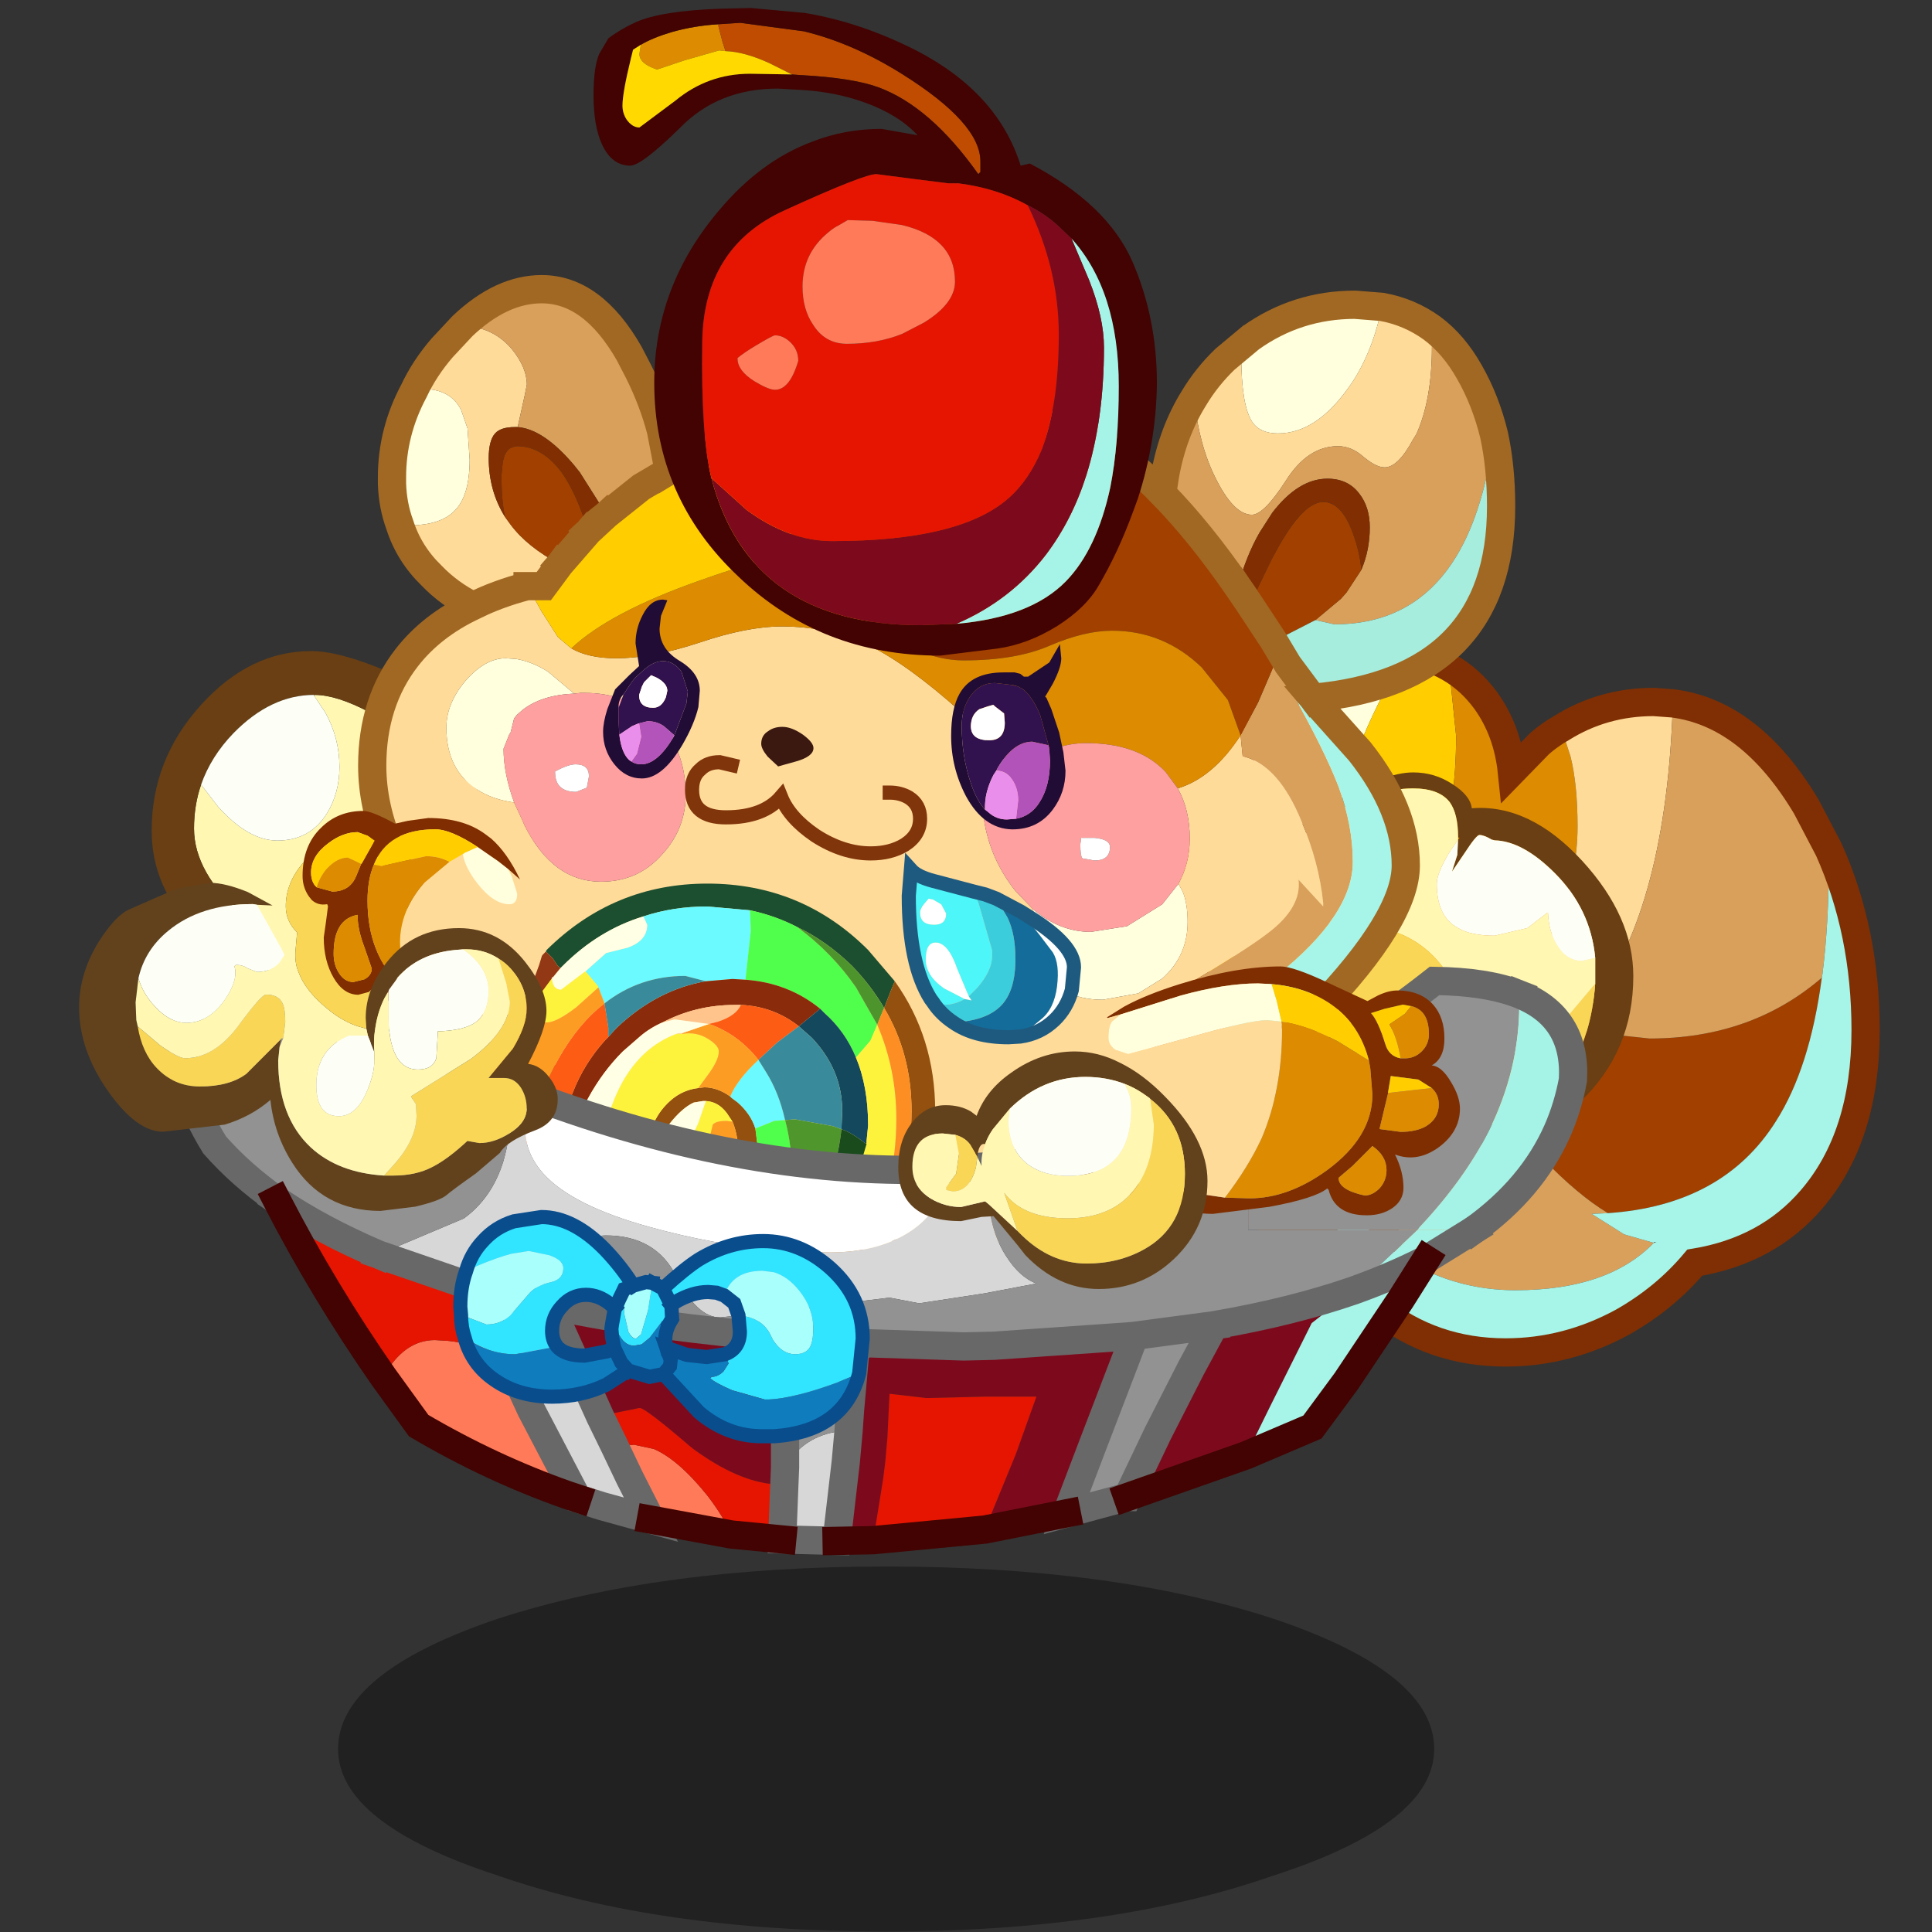 <svg xmlns:ffdec="https://www.free-decompiler.com/flash" xmlns:xlink="http://www.w3.org/1999/xlink" ffdec:objectType="frame" height="90" width="90" xmlns="http://www.w3.org/2000/svg"><rect width="100%" height="100%" fill="#333333" stroke="none"/><use ffdec:characterId="28" height="134.95" transform="matrix(.676 0 0 .677 2.637 .372)" width="130.35" xlink:href="#a"/><defs><g id="a" transform="translate(-3.9 -.55)"><use ffdec:characterId="1" height="9.8" transform="matrix(1.361 0 0 2.563 23.296 107.79)" width="55.5" xlink:href="#b"/><use ffdec:characterId="3" height="52.2" transform="translate(80.785 43.535) scale(.973)" width="50.4" xlink:href="#c"/><use ffdec:characterId="5" height="24.6" transform="matrix(1.05 0 0 1.05 85.2 53.15)" width="26.05" xlink:href="#d"/><use ffdec:characterId="7" height="29.05" transform="translate(10.45 44.8) scale(.973)" width="27.8" xlink:href="#e"/><use ffdec:characterId="13" height="72.2" transform="translate(24.385 18.635) scale(.973)" width="82.55" xlink:href="#f"/><use ffdec:characterId="15" height="23.45" transform="matrix(1.05 0 0 1.05 33.1 60.8)" width="29.85" xlink:href="#g"/><use ffdec:characterId="17" height="44.35" transform="translate(11.335 64.139) scale(.973)" width="101.05" xlink:href="#h"/><use ffdec:characterId="19" height="45.8" transform="translate(40.9 .55) scale(.973)" width="39.9" xlink:href="#i"/><use ffdec:characterId="21" height="15.1" transform="translate(20.85 55.8) scale(.973)" width="17.45" xlink:href="#j"/><use ffdec:characterId="23" height="17.6" transform="translate(72 66.5) scale(.973)" width="29.4" xlink:href="#k"/><use ffdec:characterId="25" height="23.2" transform="translate(5.45 60.75) scale(.973)" width="33.9" xlink:href="#l"/><use ffdec:characterId="27" height="16.8" transform="translate(61.9 72.35) scale(.973)" width="21.9" xlink:href="#m"/></g><g id="n"><path d="M.05 18.1Q.5 11.3 4.6 5.8 8.9 0 13.5 0l1.75.15-1.2 2.1Q10.6 8.7 10.6 12.6q0 3.85 1.95 7.15l1.2 1.7.05.05 1.2 1.1-2.3.7-3.4.5h-.7q-3.5-.25-6.25-2.8Q1 19.75.05 18.1" fill="#ffd" fill-rule="evenodd" transform="translate(1.3 1.3)"/><path d="M.05 18.1Q1 19.75 2.35 21q2.75 2.55 6.25 2.8-1.55 1.55-3.55 4.05-2.2-1.3-4.25-3.2Q0 22.3 0 19.8l.05-1.7m13.7 3.35-1.2-1.7q-1.95-3.3-1.95-7.15 0-3.9 3.45-10.35l1.2-2.1q1.65.2 3.05 1L18.8 6q0 9.8-5.05 15.45" fill="#ffcd00" fill-rule="evenodd" transform="translate(1.3 1.3)"/><path d="M8.6 23.8h.7l3.4-.5 2.3-.7-1.2-1.1-.05-.05Q18.8 15.8 18.8 6l-.5-4.85q1.5.85 2.6 2.35 1.55 2.15 1.85 5.05l1.95-2q.75-.65 1.55-1.1l.65 2q.5 2 .5 4.95 0 6.7-5.4 13l3.95 1.2.9.2q-2.8 2.65-6.55 3.45l-3.1-4.65-.2.2-1.75 4.1-.25.65q-5.45-.3-9.45-2.45l-.5-.25q2-2.5 3.55-4.05" fill="#dd8b00" fill-rule="evenodd" transform="translate(1.3 1.3)"/><path d="M26.25 5.45Q29.2 3.6 32.8 3.6l1.35.1q-.45 14.25-5.55 21.1l-1.75 2-.9-.2L22 25.4q5.4-6.3 5.4-13 0-2.95-.5-4.95l-.65-2m-5.95 24.8-3.4.35-1.9-.05.25-.65L17 25.8l.2-.2 3.1 4.65" fill="#ffdb9a" fill-rule="evenodd" transform="translate(1.3 1.3)"/><path d="m1.8 31.95.65-2 .5-1-1.7-3.2-.45-1.1q2.05 1.9 4.25 3.2l.5.25q4 2.15 9.45 2.45-.8 2.35-.8 5.05 0 2.75.9 7.35-1.85-1.15-3.1-2.75 1.1-.7 1.55-1.6l.45-2.2-3.6.6q-5.85 0-8.6-5.05m27.75 7.8q-2.15-1.3-4.6-3.85-2.35-2.45-4.65-5.65 3.75-.8 6.55-3.45l5.65.6q7.2 0 12.2-4.3-.85 6.4-3.25 10.15-3.75 5.95-11.9 6.5" fill="#a24000" fill-rule="evenodd" transform="translate(1.3 1.3)"/><path d="M34.15 3.7q5.5.7 9.45 7.3l1.6 3.05v.75q0 4.4-.45 8l-.05.3q-5 4.3-12.2 4.3l-5.65-.6 1.75-2q5.1-6.85 5.55-21.1M15.1 42.95q-.9-4.6-.9-7.35 0-2.7.8-5.05l1.9.05 3.4-.35q2.3 3.2 4.65 5.65 2.45 2.55 4.6 3.85l-1.15.05 2.3 1.45 2.1.6Q29.55 45.2 23 45.2q-3.25 0-6.15-1.3l-1.75-.95" fill="#d9a05b" fill-rule="evenodd" transform="translate(1.3 1.3)"/><path d="M45.2 14.05q2.6 5.8 2.6 12.75 0 7.55-3.85 12-3.1 3.6-8.25 4.45-2.1 2.5-5.1 4.2-3.95 2.15-8.3 2.15-5.15 0-9.05-3.1-3.3-2.6-4.05-6.2l-1.9.1q-2.3 0-3.9-1.6-1.8-1.85-1.8-5.1l.2-1.75Q4.55 37 10.4 37l3.6-.6-.45 2.2q-.45.9-1.55 1.6 1.25 1.6 3.1 2.75l1.75.95q2.9 1.3 6.15 1.3 6.55 0 9.8-3.35l-2.1-.6-2.3-1.45 1.15-.05q8.15-.55 11.9-6.5 2.4-3.75 3.25-10.15l.05-.3q.45-3.6.45-8v-.75m-12.4 27.8.2-.05h-.2v.05" fill="#a6f5e8" fill-rule="evenodd" transform="translate(1.3 1.3)"/><path d="M16.55 1.45 14.8 1.3q-4.6 0-8.9 5.8-4.1 5.5-4.55 12.3l-.05 1.7q0 2.5.8 4.85l.45 1.1 1.7 3.2-.5 1-.65 2L2.9 35q0 3.25 1.8 5.1 1.6 1.6 3.9 1.6l1.9-.1q.75 3.6 4.05 6.2 3.9 3.1 9.05 3.1 4.35 0 8.3-2.15 3-1.7 5.1-4.2 5.15-.85 8.25-4.45 3.85-4.45 3.85-12 0-6.95-2.6-12.75l-1.6-3.05Q40.95 5.7 35.45 5l-1.35-.1q-3.6 0-6.55 1.85-.8.45-1.55 1.1l-1.95 2q-.3-2.9-1.85-5.05-1.1-1.5-2.6-2.35-1.4-.8-3.05-1z" fill="none" stroke="#7f2f03" stroke-linecap="square" stroke-linejoin="miter-clip" stroke-miterlimit="3" stroke-width="2"/></g><g id="o" fill-rule="evenodd"><path d="m1.75 6.05-.15-.1q1.7-2.1 4.85-4Q9.7 0 11.6 0q1.4 0 2.55.75 1.2.75 1.3 1.6 3.8-.3 7.25 3.45 3.35 3.65 3.35 7.55 0 4.9-3.45 8.2-3.1 2.95-9.1 3.05-5.75.05-12.2-5.35 4.15 1.85 6.5 2.7 3.9 1.35 6.55 1.35 5.05 0 7.4-3.65 1.55-2.35 1.8-5.8v-1.7q-.3-3.2-2.65-5.55-2.1-2.1-3.95-2.15l-.2-.05q-.5-.3-.8-.3-.2 0-.95 1.15l-.85 1.25.35-1.1.05-1 .1-.1-.1-.05q0-1.55-.55-2.3-.7-.9-2.4-.9-2.6 0-5.4 1.75L1.75 6.05" fill="#693f13"/><path d="M1.75 6.05 6.2 2.8Q9 1.05 11.6 1.05q1.7 0 2.4.9.55.75.55 2.3v.15l-.55.8q-.85 1.4-.85 2.1 0 2.15 1.4 2.9.85.5 2.4.5l2.15-.5 1.3-1h.05q.05 1.3.65 2.2.6.95 1.6.95l.85-.2v1.7l-1.9 2.25q-2.35 2.35-4.05 2.35-1.3 0-2.05-1.3l-1.2-3q-1.95-4.3-7.65-4.3-2.55 0-4.8 1.2L0 12.4q.05-2.3.55-3.95.3-1 1.2-2.4" fill="#fff7b2"/><path d="m14.55 4.4-.05 1-.35 1.1.85-1.25q.75-1.15.95-1.15.3 0 .8.3l.2.05q1.85.05 3.95 2.15 2.35 2.35 2.65 5.55l-.85.2q-1 0-1.6-.95-.6-.9-.65-2.2h-.05l-1.3 1-2.15.5q-1.55 0-2.4-.5-1.4-.75-1.4-2.9 0-.7.85-2.1l.55-.8" fill="#fdfff6"/><path d="M23.55 13.85q-.25 3.45-1.8 5.8-2.35 3.65-7.4 3.65-2.65 0-6.55-1.35-2.35-.85-6.5-2.7l-.1-.1-.1-.25-.35-1.15Q0 15.3 0 12.7v-.3l1.9-1.35q2.25-1.2 4.8-1.2 5.7 0 7.65 4.3l1.2 3q.75 1.3 2.05 1.3 1.7 0 4.05-2.35l1.9-2.25" fill="#f9d655"/></g><g id="p" fill-rule="evenodd"><path d="m16.75 26.8-3.05 2.25q-5.3-1.2-7.6-4.9-2.4-3.75-3.2-4.55l.6-.7q.65-.5 1.6-.5l1.35.3Q3 15.65 3 12.55q0-1.65.5-3.1L4.7 11q2.15 2.4 4.2 2.4 2.3 0 3.5-1.9.9-1.45.9-3.3 0-2.05-1-3.85l-.8-1.2.05-.05q3.1 0 9.3 4.9 4.45 3.5 6.15 5.7-.65 2.35-1.7 4.4-1.5-1.55-3.05-2.7-3.4-2.5-6.35-2.5-3.35 0-5.1 2-1.3 1.45-1.3 3.15 0 1.05.8 1.85l-.1 1.15q-.1.95.2 1.65.5 1.35 2.05 2.6 1.8 1.5 3.8 1.5h.5" fill="#fff7b2"/><path d="m25.3 18.1-2.35 3.35q-1.6 1.8-6.2 5.35h-.5q-2 0-3.8-1.5-1.55-1.25-2.05-2.6-.3-.7-.2-1.65l.1-1.15q-.8-.8-.8-1.85 0-1.7 1.3-3.15 1.75-2 5.1-2 2.95 0 6.35 2.5 1.55 1.15 3.05 2.7" fill="#f9d655"/><path d="M2.9 19.6Q0 16.6 0 12.7q0-5.05 3.5-8.9Q6.95 0 11.3 0q2.85 0 8.6 2.95 4.6 2.35 7.9 5.45-.15 2.85-.8 5.3-1.7-2.2-6.15-5.7-6.2-4.9-9.3-4.9h-.05q-3.05 0-5.7 2.7-1.6 1.65-2.3 3.65-.5 1.45-.5 3.1 0 3.1 3.45 6.15l-1.35-.3q-.95 0-1.6.5l-.6.7" fill="#693f13"/><path d="M3.5 9.45q.7-2 2.3-3.65 2.65-2.7 5.7-2.7v.05l.8 1.2q1 1.8 1 3.85 0 1.85-.9 3.3-1.2 1.9-3.5 1.9-2.05 0-4.2-2.4L3.5 9.45" fill="#fdfff6"/></g><g id="q"><path d="m61.6 3.95.6-.5q3.3-2.35 7.4-2.35l1.9.15q-.6 3.05-2.1 5.35l-.25.35q-2.3 3.25-5 3.25-1.3 0-1.85-.85-.75-1.2-.75-4.6l.05-.8M1.95 16.65q-.5-1.35-.55-2.9v-.45q0-3.2 1.55-6.1l.6-.15q2 0 2.75 1.5l.45 1.3.15 2.2q0 2.55-1.05 3.6-1 1.05-3.25 1.05l-.65-.05m44.85 27.2q1.9 1.6 4.1 1.6l2.55-.4 2.5-1.55 1.15-1.45.3.55q.35.85.35 2.15 0 2.4-1.8 4l-1.7 1.05-2.5.45q-3.15 0-4.15-2.35-.35-.9-.8-4.05M10.05 36.3q-1.5-.2-2.6-.9-2.2-1.4-2.2-4.4 0-1.7 1.35-3.3 1.4-1.6 2.85-1.6l.75.05q1.15.2 2.25.9l1.85 1.55q-2.3.1-3.65 1.15l-.4.35-.2.25-.25 1-.1.15-.4 1q0 1.75.75 3.8" fill="#ffd" fill-rule="evenodd" transform="translate(1.3 1.3)"/><path d="M71.5 1.25q1.95.35 3.55 1.5V4.1q0 3.7-1.1 6.15l-.25.4q-1.05 1.95-2 1.95-.6 0-1.5-.75-.85-.75-1.8-.75-2.15 0-3.7 2.45-1.55 2.4-2.4 2.4-1.3 0-2.6-2.65-1.15-2.3-1.5-5.6.9-1.5 2.2-2.75l1.2-1-.05.8q0 3.4.75 4.6.55.85 1.85.85 2.7 0 5-3.25l.25-.35q1.5-2.3 2.1-5.35M52.85 61.8Q46 65.85 37.2 69.6l-11.5-3.15q-9.05-2.55-10.2-4.65-3.4-7.7-10.6-16.45Q0 39.35 0 33.7q0-4.5 2.45-7.65 1.75-2.25 4.7-3.65-1.7-.85-2.95-2.15-1.6-1.55-2.25-3.6l.65.05q2.25 0 3.25-1.05 1.05-1.05 1.05-3.6l-.15-2.2-.45-1.3q-.75-1.5-2.75-1.5l-.6.15q.75-1.6 2-3.05L6.4 2.6q2.15.05 3.5 1.65 1.05 1.3 1.05 2.5l-.15.75-.5 2.25h-.2q-1 0-1.4.45-.45.5-.45 1.75 0 2.3 1.15 4.15l.4.55q1.2 1.6 3.5 2.8L12.15 21H11l1 1.8 1.15 1.8.95.8q1.2.7 3.2.7 2.5 0 5.85-1.1 3.4-1.15 5.85-1.15 3.35 0 6.2 1.35 2.75 1.35 6.5 4.7l2.55 2.8 1.35 1.55q-1.5 1.35-2.3 3.15l.05.25q.45 2.7 2.2 4.9l1.25 1.3q.45 3.15.8 4.05 1 2.35 4.15 2.35l2.5-.45 1.7-1.05q1.8-1.6 1.8-4 0-1.3-.35-2.15l-.3-.55q.8-1.45.8-3.2 0-2.05-.85-3.55 2.5-.75 4.45-3.75l.15 1.5h.1q2.45.65 4.05 4.55 1.25 2.9 1.55 5.8v.25l-1.75-1.9q.25 2-2.25 3.85-1.5 1.15-5.9 3.75-.95.6-1.55 2.65l-1 3.2-.15.35-.25 1.2-.25 1.1q-.45 2.05-1.3 3.75l-.1.2M14.3 28.6l-1.85-1.55q-1.1-.7-2.25-.9l-.75-.05Q8 26.1 6.6 27.7 5.25 29.3 5.25 31q0 3 2.2 4.4 1.1.7 2.6.9l.6 1.3.15.35q2 3.95 5.4 3.95 2.65 0 4.35-1.95 1.65-1.8 1.65-4.2 0-3.35-2.2-5.4-2.05-1.8-4.95-1.8h-.3l-.45.05M10.95 21H11h-.05q-2.1.55-3.8 1.4 1.7-.85 3.8-1.4" fill="#ffdb9a" fill-rule="evenodd" transform="translate(1.3 1.3)"/><path d="M75.05 2.75q1.55 1.15 2.65 3.1 1.15 2 1.75 4.45-.6 4.45-2.05 7.45-2.9 5.95-9.25 5.95l-1.35-.3 1.8-1.5.4-.45 1.05-1.6q.6-1.4.6-3 0-1.45-.75-2.4-.8-1.05-2.25-1.05-2.05 0-3.9 2.4l-.9 1.4q-.95 1.65-1.55 3.85-2.7-3.9-5.35-6.6l.2-1.3q.55-3.05 2.05-5.45.35 3.3 1.5 5.6 1.3 2.65 2.6 2.65.85 0 2.4-2.4 1.55-2.45 3.7-2.45.95 0 1.8.75.9.75 1.5.75.95 0 2-1.95l.25-.4q1.1-2.45 1.1-6.15V2.75M66.6 28.9l.6.7-.85-.5-1.2-.85H65l.05.1q2.4 4.25 3.4 6.85 1 2.75 1 5.3 0 3.75-5.4 8.05-5.4 4.35-5.4 8.65l.1.8-5.7 3.7-.1-.1q.85-1.7 1.3-3.75l.25-1.1.25-1.2.15-.35 1-3.2q.6-2.05 1.55-2.65 4.4-2.6 5.9-3.75 2.5-1.85 2.25-3.85l1.75 1.9v-.25q-.3-2.9-1.55-5.8-1.6-3.9-4.05-4.55h-.1l-.15-1.5 1.25-2.35 1.05-2.45.45-1.2.45.75.15.25 1.75 2.35M6.4 2.6Q9.15 0 12 0q3.6 0 6.2 4.55l.65 1.25q1.05 2.1 1.6 4.2l.55 2.85L19.05 14l-2.45 1.95-1.9-3-.4-.5q-2.15-2.55-4-2.7l.5-2.25.15-.75q0-1.2-1.05-2.5-1.35-1.6-3.5-1.65" fill="#d9a05b" fill-rule="evenodd" transform="translate(1.3 1.3)"/><path d="M26.75 10.15q8.5-2.85 19.8-.85l4.2.9 1.85 1.25q1.65 1.25 3.35 3 2.65 2.7 5.35 6.6l.85 1.25 1.55-3.2.55-1q1.75-3.05 3.1-3.05 1.3 0 2.1 2.2.5 1.35.6 2.6L69 21.45l-.4.45-1.8 1.5-2.25 1.15-.75.25.45.75-.45 1.2-1.05 2.45-1.25 2.35-.9-2.5-1.85-2.3q-2.7-2.6-6.35-2.6-1.95 0-4.4 1.05-2.4 1.05-6.1 1.05-4.6 0-9.8-5.8l-1.55-1.9q-3-4-3.8-8.4M63.8 24.8l-1.65-2.5 1.65 2.5M9.4 16.1q-.25-1.2-.25-2.95l.05-.4q.05-1.4.8-1.6l.25-.05q1.8 0 3.2 1.9 1.05 1.5 1.85 4.15l-2 2.3q-2.3-1.2-3.5-2.8l-.4-.55" fill="#a24000" fill-rule="evenodd" transform="translate(1.3 1.3)"/><path d="M61.3 21.05q.6-2.2 1.55-3.85l.9-1.4q1.85-2.4 3.9-2.4 1.45 0 2.25 1.05.75.95.75 2.4 0 1.6-.6 3-.1-1.25-.6-2.6-.8-2.2-2.1-2.2-1.35 0-3.1 3.05l-.55 1-1.55 3.2-.85-1.25m-51-11.3q1.85.15 4 2.7l.4.5 1.9 3-1.3 1.2q-.8-2.65-1.85-4.15-1.4-1.9-3.2-1.9l-.25.05q-.75.2-.8 1.6l-.05.4q0 1.75.25 2.95-1.15-1.85-1.15-4.15 0-1.25.45-1.75.4-.45 1.4-.45h.2" fill="#812f02" fill-rule="evenodd" transform="translate(1.3 1.3)"/><path d="M79.45 10.3q.5 2.3.5 5.05 0 12.35-13.35 13.55l-1.75-2.35-.15-.25-.45-.75.3-1 2.25-1.15 1.35.3q6.35 0 9.25-5.95 1.45-3 2.05-7.45" fill="#a6eddd" fill-rule="evenodd" transform="translate(1.3 1.3)"/><path d="m30.55 18.55 1.55 1.9q5.2 5.8 9.8 5.8 3.7 0 6.1-1.05 2.45-1.05 4.4-1.05 3.65 0 6.35 2.6l1.85 2.3.9 2.5q-1.95 3-4.45 3.75l-.85-1.15-.25-.25q-1.9-1.8-5.4-1.8-2.5 0-4.7 1.9l-.25.25-1.35-1.55-2.55-2.8q-3.75-3.35-6.5-4.7-2.85-1.35-6.2-1.35-2.45 0-5.85 1.15-3.35 1.1-5.85 1.1-2 0-3.2-.7 2.7-2.55 9.1-4.8 4.35-1.55 7.35-2.05" fill="#dd8b01" fill-rule="evenodd" transform="translate(1.3 1.3)"/><path d="m45.6 34.25.25-.25q2.2-1.9 4.7-1.9 3.5 0 5.4 1.8l.25.25.85 1.15q.85 1.5.85 3.55 0 1.75-.8 3.2l-1.15 1.45-2.5 1.55-2.55.4q-2.2 0-4.1-1.6l-1.25-1.3q-1.75-2.2-2.2-4.9l-.05-.25q.8-1.8 2.3-3.15M10.05 36.3q-.75-2.05-.75-3.8l.4-1 .1-.15.25-1 .2-.25.4-.35Q12 28.7 14.3 28.6l.45-.05h.3q2.9 0 4.95 1.8 2.2 2.05 2.2 5.4 0 2.4-1.65 4.2-1.7 1.95-4.35 1.95-3.4 0-5.4-3.95l-.15-.35-.6-1.3m2.9-2.2v.05q0 1.4 1.5 1.4l.75-.3.15-.8q0-.85-.95-.85-.5 0-1.45.5m38.2 4.7h-.95v.1l-.05.35q0 .85.15 1l.85.15q1.1 0 1.1-.95 0-.55-1.1-.65" fill="#ffa0a0" fill-rule="evenodd" transform="translate(1.3 1.3)"/><path d="m67.2 29.6.2.25 2.55 2.85q3.25 4.1 3.25 8.05 0 3.75-6.25 10.25-3.45 3.6-8.2 7l-.1-.8q0-4.3 5.4-8.65 5.4-4.3 5.4-8.05 0-2.55-1-5.3-1-2.6-3.4-6.85l.1-.1 1.2.85.85.5" fill="#a6f5e8" fill-rule="evenodd" transform="translate(1.3 1.3)"/><path d="M21 12.85q2.7-1.65 5.75-2.7.8 4.4 3.8 8.4-3 .5-7.35 2.05-6.4 2.25-9.1 4.8l-.95-.8L12 22.8 11 21h1.15l1.15-1.55 2-2.3 1.3-1.2L19.05 14 21 12.85" fill="#ffcd00" fill-rule="evenodd" transform="translate(1.3 1.3)"/><path d="M12.95 34.1q.95-.5 1.45-.5.95 0 .95.85l-.15.8-.75.3q-1.5 0-1.5-1.4v-.05m38.2 4.7q1.1.1 1.1.65 0 .95-1.1.95l-.85-.15q-.15-.15-.15-1l.05-.35v-.1h.95" fill="#fff" fill-rule="evenodd" transform="translate(1.3 1.3)"/><path d="m62.9 5.25.6-.5q3.3-2.35 7.4-2.35l1.9.15q1.95.35 3.55 1.5Q77.9 5.2 79 7.15q1.15 2 1.75 4.45.5 2.3.5 5.05Q81.25 29 67.9 30.2l.6.7m.2.25L71.25 34q3.25 4.1 3.25 8.05 0 3.75-6.25 10.25-3.45 3.6-8.2 7l-5.7 3.7-.2.1q-6.85 4.05-15.65 7.8L27 67.75q-9.05-2.55-10.2-4.65-3.4-7.7-10.6-16.45-4.9-6-4.9-11.65 0-4.5 2.45-7.65 1.75-2.25 4.7-3.65-1.7-.85-2.95-2.15-1.6-1.55-2.25-3.6-.5-1.35-.55-2.9v-.45q0-3.2 1.55-6.1.75-1.6 2-3.05L7.7 3.9q2.75-2.6 5.6-2.6 3.6 0 6.2 4.55l.65 1.25q1.05 2.1 1.6 4.2l.55 2.85q2.7-1.65 5.75-2.7 8.5-2.85 19.8-.85l4.2.9 1.85 1.25q1.65 1.25 3.35 3l.2-1.3Q58 11.4 59.5 9q.9-1.5 2.2-2.75l1.2-1m-.3 17.1.85 1.25 1.65 2.5.45.75.45.75.15.25 1.75 2.35M57.25 15.75q2.65 2.7 5.35 6.6m-44.7-5.1 2.45-1.95 1.95-1.15m-5.7 4.3 1.3-1.2m-3.3 3.5 2-2.3m-4.3 3.85h-.05q-2.1.55-3.8 1.4m3.85-1.4h1.15l1.15-1.55" fill="none" stroke="#a16823" stroke-linecap="square" stroke-linejoin="miter-clip" stroke-miterlimit="3" stroke-width="2"/><path d="M48.8 26.1q0 .65-.6 1.8l-.5.85-.05.05.1.1.35.8.55 1.65.3 1.4.15 1.3q0 1.55-.9 2.75-1.05 1.4-2.85 1.4h-.05q-2-.05-3.25-2.35-1.05-2-1.05-4.25 0-1.95.6-3 .85-1.5 3.1-1.5h.8l.4.1.25.2h.3l1.5-1 .75-1.3.1 1m-.9 6.15-.6-2.15q-.55-1.3-1.2-1.8l-.35-.2-.35-.1h-.05l-.35-.05-.9-.1q-1.1 0-1.75.95-.6.85-.6 2.1 0 2.15.65 4.05.4 1.2 1 1.85l.25.2q.55.5 1.3.5l.65-.05q1.05-.2 1.65-1.15.75-1.15.75-2.95l-.05-.85-.05-.25M20.9 22l-.45 1.1-.1.9q0 1.45 1.45 2.3 1.4.85 1.4 2.1l-.1 1.15q-.3 1.25-1.15 2.7-1.4 2.35-2.85 2.35-1.15 0-1.95-1t-.8-2.3q0-.65.3-1.6l.55-1.4.8-.8.2-.2.7-.65-.25-1.6q0-1.05.5-2 .55-1.1 1.45-1.1l.3.05m.5 9.55.85-2.25.1-.85-.45-1.4q-.55-.75-1.3-.75-.7 0-1.45.7l-.5.45-.25.3-.6.9q-.3.3-.35.75v1.2l.05.9q.15 1.3.7 1.8l.15.1q.3.2.7.2 1.15 0 2.3-1.95l.05-.1" fill="#210c35" fill-rule="evenodd" transform="translate(1.3 1.3)"/><path d="m45.75 28.1.35.2q.65.5 1.2 1.8l.6 2.15-1.15-.25q-1.35 0-2.45 1.85l-.1.2-.2.3q-.65 1.25-.6 2.45-.6-.65-1-1.85-.65-1.9-.65-4.05 0-1.25.6-2.1.65-.95 1.75-.95l.9.1.35.05.4.1m-24.85.3q0-.5-.7-.9l-.1-.05-.35-.15-.5.5-.15.3-.2.6q0 .9 1 .9.6 0 .9-.75l.1-.45m-3.1.25.6-.9.25-.3.5-.45q.75-.7 1.45-.7.75 0 1.3.75l.45 1.4-.1.85-.85 2.25-.75-.65q-.5-.35-1.15-.35l-.6.15-.15.05-.35.15-.9.6-.05-.9v-1l.35-.95M43 29.7q-.6.4-.6 1.2 0 1 1.3 1 1.1 0 1.1-1.25l-.05-.65-.65-.5-.1-.1h-.05l-.35.1-.6.2" fill="#31124e" fill-rule="evenodd" transform="translate(1.3 1.3)"/><path d="m44.2 34.05.1-.2Q45.4 32 46.75 32l1.15.25.05.25.05.85q0 1.8-.75 2.95-.6.95-1.65 1.15l.15-1.3q0-.75-.35-1.35-.45-.75-1.2-.75" fill="#b253b9" fill-rule="evenodd" transform="translate(1.3 1.3)"/><path d="m20.9 28.4-.1.45q-.3.75-.9.75-1 0-1-.9l.2-.6.15-.3.5-.5.35.15.1.05q.7.4.7.9M43 29.7l.6-.2.35-.1H44l.1.1.65.5.05.65q0 1.25-1.1 1.25-1.3 0-1.3-1 0-.8.6-1.2m2.9 23.15 1.45-1.2q.95-.75 1.15-2.35.2-1.6-.3-2.4l-.95-1.25L45.9 44l.8.5q3 1.9 3 3.45l-.15 1.6q-.35 1.3-1.25 2.15-1 .95-2.4 1.15M42.25 50l.2.3-.5-.1-1.45-.75q-1.3-.9-1.3-2.05 0-1.2.7-1.2.9 0 1.55 1.9l.8 1.9m-2.85-6.9.3.05.6.35.35.65q0 .8-.85.8-1 0-1-.85 0-.3.3-.65l.3-.35" fill="#fff" fill-rule="evenodd" transform="translate(1.3 1.3)"/><path d="M21.35 31.65q-1.15 1.95-2.3 1.95-.4 0-.7-.2l.4-.55.3-1.2-.15-.95.6-.15q.65 0 1.15.35l.75.65-.05.05v.05" fill="#b354ba" fill-rule="evenodd" transform="translate(1.3 1.3)"/><path d="M43.4 36.8q-.05-1.2.6-2.45l.2-.3q.75 0 1.2.75.35.6.35 1.35l-.15 1.3-.65.05q-.75 0-1.3-.5l-.25-.2m-25.05-3.4-.15-.1q-.55-.5-.7-1.8l.9-.6.35-.15.15-.05.15.95-.3 1.2-.4.55" fill="#e98feb" fill-rule="evenodd" transform="translate(1.3 1.3)"/><path d="M29.05 30.95q.65 0 1.45.55.75.55.75.95 0 .6-1.25.95l-.9.25-.35.1-.75-.7q-.45-.55-.45-.9 0-.6.5-.9.4-.3 1-.3" fill="#3b1911" fill-rule="evenodd" transform="translate(1.3 1.3)"/><path d="m42.6 42.6.35.85.95 3.3v.4q0 1.05-1.05 2.25l-.6.6-.8-1.9q-.65-1.9-1.55-1.9-.7 0-.7 1.2 0 1.15 1.3 2.05l1.45.75q-.7.4-1.4.4l-.85-.2-.15-.2Q38 47.75 38 42.9l.15-1.85q.45.5 1.6.8l2.85.75m-3.2.5-.3.35q-.3.35-.3.65 0 .85 1 .85.85 0 .85-.8l-.35-.65-.6-.35-.3-.05" fill="#4df6f8" fill-rule="evenodd" transform="translate(1.3 1.3)"/><path d="m44.2 43.1.8 1.35q.55 1.15.55 2.85v.35q-.05 1.95-.95 2.95-1.05 1.15-3.45 1.25-.9-.6-1.45-1.45l.85.2q.7 0 1.4-.4l.5.1-.2-.3.6-.6q1.05-1.2 1.05-2.25v-.4l-.95-3.3-.35-.85.8.2.8.3" fill="#3ccddc" fill-rule="evenodd" transform="translate(1.3 1.3)"/><path d="M41.15 51.85q2.4-.1 3.45-1.25.9-1 .95-2.95v-.35q0-1.7-.55-2.85l-.8-1.35 1.7.9 1.35 1.65.95 1.25q.5.8.3 2.4-.2 1.6-1.15 2.35l-1.45 1.2-.85.05q-2.4 0-3.9-1.05" fill="#146c9a" fill-rule="evenodd" transform="translate(1.3 1.3)"/><path d="m25.45 33.65-.85-.2q-.85 0-1.35.5-.6.5-.6 1.45 0 1.95 2.4 1.95 2.65 0 3.9-1.45.6 1.5 2.45 2.75 1.95 1.25 3.9 1.25 1.4 0 2.4-.6 1.1-.7 1.1-1.85 0-1-.8-1.5-.6-.35-1.35-.35" fill="none" stroke="#81350b" stroke-linecap="square" stroke-linejoin="miter-clip" stroke-miterlimit="3" transform="translate(1.3 1.3)"/><path d="M41.15 51.85q1.5 1.05 3.9 1.05l.85-.05q1.4-.2 2.4-1.15.9-.85 1.25-2.15l.15-1.6q0-1.55-3-3.45l-.8-.5-1.7-.9-.8-.3-.8-.2-2.85-.75q-1.15-.3-1.6-.8L38 42.9q0 4.85 1.55 7.3l.15.2q.55.85 1.45 1.45z" fill="none" stroke="#1e5a7f" stroke-linecap="square" stroke-linejoin="miter-clip" stroke-miterlimit="3" transform="translate(1.3 1.3)"/></g><g id="r" fill-rule="evenodd"><path d="m27.2 6.4-.25.6-.45 1.15q-.85-1.45-2.1-2.75-1.7-1.65-3.6-2.55-1.45-.75-3.1-1.1l-2.8-.25q-2.25 0-4.2.65-2.95.9-5.3 3.25l-.15.15-.2-.2-.3-.45-.45-.45.05-.1Q8.75 0 14.9 0q6.2 0 10.55 4.35L27.2 6.4" fill="#1c4f2f"/><path d="M26.5 8.15 26.95 7l.25-.6q2.65 3.7 2.65 8.5t-2.65 8.55l-1.65-.3q2.75-3.55 2.75-8.25 0-3.75-1.8-6.75m-10.1 5.8.1.1.4.3q.85.75 1.15 1.7l.15 1.2-.3 2.6-.45 1.6-1.3-.35q.8-1.7.8-3.1 0-1.45-.4-2.4l-.2-.3q-.6-1-1.55-1.05h-.2l-.6.1q-.75.35-1.55 1.35l-.35.45-.15.25q-.95 1.35-1.2 2.7 0-2.95 1.3-4.45.95-1.1 2.25-1.25l.4-.05q.85 0 1.7.6" fill="#93500f"/><path d="M10.7 2.15q1.95-.65 4.2-.65l2.8.25.05 1.35-.35 3.2-.85-.05-1.75.15-1.35-.35q-3 0-5.3 1.8l-.4-1.05-.05-.1-.8-.95 1.35-1.2 1.4-.35q1.3-.45 1.3-1.5l-.25-.55m7.55 9.4.5.8Q19.6 13.7 20 15.5l-.7.05-1.25.5q-.3-.95-1.15-1.7l-.4-.3-.1-.1q.45-1.1 1.85-2.4" fill="#6afaff"/><path d="M17.7 1.75q1.65.35 3.1 1.1 2.3 1.7 3.85 3.95l1.4 2.45-.45 1.05-.95 1.1q-.7-1.7-2.05-2.9l-.3-.3q-2.1-1.7-4.9-1.9l.35-3.2-.05-1.35m.35 14.3 1.25-.5.7-.05q.45 1.65.45 3.65l-.25 2.5-.1.45-1.65-.4-1-.25.45-1.6.3-2.6-.15-1.2" fill="#4fff4b"/><path d="M20.8 2.85q1.9.9 3.6 2.55 1.25 1.3 2.1 2.75l-.25.6-.2.5-1.4-2.45Q23.1 4.55 20.8 2.85" fill="#4e942d"/><path d="M17.4 6.3q2.8.2 4.9 1.9l-1.4 1.15q-1.65-1.3-3.8-1.4h-.4q-2.55 0-4.75 1.15-.8.35-1.45.9l-1.15 1q-2.65 2.65-3.8 6.95l-.3-.1q.15-4.5 2.95-7.6l.2-.2.55-.6q2.65-2.5 5.85-3.05l1.75-.15.85.05" fill="#8a2b0c"/><path d="M11.95 9.1q2.2-1.15 4.75-1.15h.4q-.3.7-1.5 1.1l-.6.15-2.25-.3-.8.2" fill="#ffc48c"/><path d="m20.9 9.35 1.4-1.15.3.3q1.35 1.2 2.05 2.9.8 1.9.8 4.45l-.1 1V17l-.05.05q-.95-.75-1.6-.95l.05-1.2q0-2.7-2-4.8l-.85-.75" fill="#14485d"/><path d="m24.65 11.4.95-1.1.45-1.05q1.25 2.9 1.25 6.15 0 4.9-2.2 7.7l-1.8-.35 1-2.15 1.05-3.55v-.2l.1-1q0-2.55-.8-4.45M6.9 5.75l.8.95.05.1L6.3 8.1q-1.3 1-1.95 1-.6 0-1.05-.9l.1-.25L4.7 6.2q.05.75.6.75l1.45-1.1.15-.1m6.35 4.1q.9-.15 1.65.3.75.45.75.85 0 .6-.8 1.65l-.55.75q-1.3.15-2.25 1.25-1.3 1.5-1.3 4.45l-.05.5-2.95-.9q.3-3.35 1.55-5.65 1.3-2.35 3.55-3.2h.4M10.7 19.6l.05-.4v-.1q.25-1.35 1.2-2.7l.3.5q.2.25.5.25.95 0 1.55-1.45l.5-1.45q.95.05 1.55 1.05l.2.3-.4-.05q-.7 0-.9.25l-.2.85.15 1.5q0 1.45-.9 2.45l-3.6-1" fill="#fef33c"/><path d="m8.4 10.05-.2.2q-2.8 3.1-2.95 7.6L2.95 17q1.8-6.55 5.2-9.15l.25 1.6v.6m8.7-2.1q2.15.1 3.8 1.4l-1.4 1.05-1.25 1.15Q16.9 9.85 15 9.2l.6-.15q1.2-.4 1.5-1.1" fill="#fd5c15"/><path d="M14.8 6.4q-3.2.55-5.85 3.05l-.55.6v-.6l-.25-1.6q2.3-1.8 5.3-1.8l1.35.35m3.45 5.15 1.25-1.15 1.4-1.05.85.75q2 2.1 2 4.8l-.05 1.2-.55-.2-2.5-.45-.65.05q-.4-1.8-1.25-3.15l-.5-.8" fill="#398b9b"/><path d="m20 15.5.65-.05 2.5.45.55.2q-.3 2.75-1.8 6.4l-1.8-.4.1-.45.25-2.5q0-2-.45-3.65" fill="#4f962d"/><path d="M23.7 16.1q.65.2 1.6.95h.05L24.3 20.6l-1 2.15-1.4-.25q1.5-3.65 1.8-6.4" fill="#1a4b1d"/><path d="M26.5 8.15q1.8 3 1.8 6.75 0 4.7-2.75 8.25l-.45-.05q2.2-2.8 2.2-7.7 0-3.25-1.25-6.15l.2-.5.25-.6" fill="#fd8e24"/><path d="M3.3 8.2q.45.9 1.05.9.65 0 1.95-1l1.45-1.3.4 1.05q-3.4 2.6-5.2 9.15l-1.35-.5-.1-1.6q0-3.7 1.8-6.7m11 5.2.55-.75q.8-1.05.8-1.65 0-.4-.75-.85-.75-.45-1.65-.3V9.8L15 9.2q1.9.65 3.25 2.35-1.4 1.3-1.85 2.4-.85-.6-1.7-.6l-.4.05m2.25 2.2q.4.95.4 2.4 0 1.4-.8 3.1h-.1l-1.75-.5q.9-1 .9-2.45l-.15-1.5.2-.85q.2-.25.9-.25l.4.05" fill="#fd9c23"/><path d="m5.25 5.55.15-.15q2.35-2.35 5.3-3.25l.25.55q0 1.05-1.3 1.5l-1.4.35-1.35 1.2-.15.1-1.45 1.1q-.55 0-.6-.75l.05-.05.45-.55.05-.05m.3 12.4q1.15-4.3 3.8-6.95l1.15-1q.65-.55 1.45-.9l.8-.2 2.25.3-1.75.6H13l-.15.05q-2.25.85-3.55 3.2-1.25 2.3-1.55 5.65l-2.2-.75m6.4-1.55.15-.25.35-.45q.8-1 1.55-1.35l.6-.1h.2l-.5 1.45q-.6 1.45-1.55 1.45-.3 0-.5-.25l-.3-.5" fill="#ffffe5"/><path d="m4.3 4.45.45.45.3.45.2.2-.05.05-.45.55-.05-.05v.1L3.4 7.95l-.1.25q-1.8 3-1.8 6.7l.1 1.6q-.8-.35-1.55-.6l-.05-1Q0 8.8 4.3 4.45" fill="#923814"/></g><g id="s"><path d="M87.45 19.6h-12v-9.45Q82.3 7 88.65 2q3.7.05 6 .95v.75q0 4.55-2.15 8.9-1.75 3.45-4.9 6.8l-.15.2" fill="#929292" fill-rule="evenodd" transform="translate(1.3 1.45)"/><path d="M94.65 2.95q4.05 1.6 3.8 6.05-.35 1.9-1.1 3.6-1.8 4.05-5.9 7h-4l.15-.2q3.15-3.35 4.9-6.8 2.15-4.35 2.15-8.9v-.75" fill="#a5f3e6" fill-rule="evenodd" transform="translate(1.3 1.45)"/><path d="M95.95 4.4q4.05 1.6 3.8 6.05-.35 1.9-1.1 3.6-1.8 4.05-5.9 7m-16-9.45q6.85-3.15 13.2-8.15 3.7.05 6 .95" fill="none" stroke="#686868" stroke-linecap="square" stroke-linejoin="miter-clip" stroke-miterlimit="3" stroke-width="2"/><path d="m54.35 15.3 2.75-.2-.05 1.6q0 2.8 1.25 4.75.95 1.5 2.15 1.95l-3.7.7-4.6.7-2.1-.4-6.25.75-5.75.65q-1.65 0-3.1-2.9-1.45-2.9-5-2.9-1.8 0-4.1 3l-1.15 1.7 1.3.25 3.55 7.85 1.05 2.15 1.05 2.2 1.5 2.95-3.45-.95-1.75-.55-3.3-6.3-1.5-3.25-2.6-5.4-6.7-2.3 6.05-2.55q2-1.45 2.8-4.05.55-1.85.55-4.25l-.2-1.05 1.65.65q-.45 1.2-.45 2.4 0 1.7 1.3 3.15 2.05 2.25 7.5 3.75 4.5 1.25 9 1.65l3.8.15q3.05 0 5.2-1.2 2.7-1.5 3.3-4.7M46.3 41.6l-3.85-.1.15-3.9.05-1.2.35-.55q1.45-1.95 4.15-2.05l-.2 2.2-.65 5.6M24.7 24.7l-4.15-1.05 4.15 1.05" fill="#d7d7d8" fill-rule="evenodd" transform="translate(1.3 1.45)"/><path d="M57.1 15.1q5-.45 9.75-1.8 4.4-1.2 8.6-3.15v9.45h12l-4.55 4.3q-4.35 1.5-9.85 2.45L71.4 29.4 69.05 34l-2.15 4.5h-.05l-4.25 1.15 1.85-4.85 2.4-6.25.55-1.45-.55.05-9.4.65-2.15.05-7.6-.25-.05.3-.4 4.45-.1 1.45q-2.7.1-4.15 2.05l-.35.55v-3.85l.1-5.3Q33.4 26.5 26 24.95l-1.3-.25 1.15-1.7q2.3-3 4.1-3 3.55 0 5 2.9 1.45 2.9 3.1 2.9l5.75-.65 6.25-.75 2.1.4 4.6-.7 3.7-.7q-1.2-.45-2.15-1.95-1.25-1.95-1.25-4.75l.05-1.6M6.65 17.5q-2.55-1.8-4.4-3.9-5.3-8.6 2-13.6 5.3 11 18.8 9.45l.2 1.05q0 2.4-.55 4.25-.8 2.6-2.8 4.05l-6.05 2.55q-4.1-1.75-7.2-3.85m36.1 9.75 4.05.3.9.05-.9-.05-4.05-.3m24.65-.15 5.65-.75-5.65.75" fill="#929292" fill-rule="evenodd" transform="translate(1.3 1.45)"/><path d="M24.7 10.1q15.6 5.85 29.65 5.2-.6 3.2-3.3 4.7-2.15 1.2-5.2 1.2l-3.8-.15q-4.5-.4-9-1.65-5.45-1.5-7.5-3.75-1.3-1.45-1.3-3.15 0-1.2.45-2.4" fill="#fff" fill-rule="evenodd" transform="translate(1.3 1.45)"/><path d="m38.85 41.15-5.7-1.05-1.5-2.95-1.05-2.2 1.35-.15 1.4.3q1.75.75 3.8 3.3 1.15 1.5 1.7 2.75m-10.9-2.55-.75-.25q-5.4-1.9-10.5-4.9L14.2 30q1.45-2.6 3.65-2.6l.85.05q2.3.2 4.45 1.6l1.5 3.25 3.3 6.3" fill="#ff7a59" fill-rule="evenodd" transform="translate(1.3 1.45)"/><path d="m75.3 35.55-8.4 2.95 2.15-4.5 2.35-4.6 1.65-3.05q5.5-.95 9.85-2.45l-2.95 2.3-.15.3-2.8 5.6-1.7 3.45m-12.7 4.1-5.8 1.15 2.2-5.35 1.45-4.05h-3.6l-4.2.1-2.6-.3-.15 3.1-.15 1.7-.15 1.2-.7 4.35-2.6.05.65-5.6.2-2.2.1-1.45.4-4.45.05-.3 7.6.25 2.15-.05 9.4-.65.55-.05-.55 1.45-2.4 6.25-1.85 4.85m-20-2.05h-.7q-2.6-.2-5.75-2.5l-.25-.2q-3.15-2.7-3.55-2.7l-2 .4-.8.2L26 24.95q7.4 1.55 16.75 2.3l-.1 5.3v3.85l-.05 1.2" fill="#7d0a1c" fill-rule="evenodd" transform="translate(1.3 1.45)"/><path d="m56.8 40.8-7.9.75.7-4.35.15-1.2.15-1.7.15-3.1 2.6.3 4.2-.1h3.6L59 35.45l-2.2 5.35m-14.35.7-3.6-.35q-.55-1.25-1.7-2.75-2.05-2.55-3.8-3.3l-1.4-.3-1.35.15-1.05-2.15.8-.2 2-.4q.4 0 3.55 2.7l.25.2q3.15 2.3 5.75 2.5h.7l-.15 3.9M14.2 30q-4.25-6.1-7.55-12.5 3.1 2.1 7.2 3.85l6.7 2.3 2.6 5.4q-2.15-1.4-4.45-1.6l-.85-.05q-2.2 0-3.65 2.6" fill="#e61501" fill-rule="evenodd" transform="translate(1.3 1.45)"/><path d="M87.45 19.6h4l-3.4 2.1q-2.35 1.2-5.15 2.2l4.55-4.3" fill="#a5f3e6" fill-rule="evenodd" transform="translate(1.3 1.45)"/><path d="m88.05 21.7-1.8 2.85-3.85 5.75-2.4 3.25-4.7 2L77 32.1l2.8-5.6.15-.3 2.95-2.3q2.8-1 5.15-2.2" fill="#a6f5e8" fill-rule="evenodd" transform="translate(1.3 1.45)"/><path d="m55.65 16.75 2.75-.2q5-.45 9.75-1.8 4.4-1.2 8.6-3.15m16 9.45-3.4 2.1q-2.35 1.2-5.15 2.2-4.35 1.5-9.85 2.45l-1.65 3.05-2.35 4.6-2.15 4.5h-.05L63.9 41.1l1.85-4.85 2.4-6.25.55-1.45-.55.05-9.4.65-2.15.05-7.6-.25-.05.3-.4 4.45-.1 1.45-.2 2.2-.65 5.6-3.85-.1.15-3.9.05-1.2V34l.1-5.3q-9.35-.75-16.75-2.3l3.55 7.85 1.05 2.15 1.05 2.2 1.5 2.95L31 40.6l-1.75-.55-3.3-6.3-1.5-3.25-2.6-5.4L26 26.15l1.3.25M7.95 18.95q-2.55-1.8-4.4-3.9-5.3-8.6 2-13.6 5.3 11 18.8 9.45l1.65.65q15.6 5.85 29.65 5.2m-40.5 6.05 6.7 2.3M49 29.05l-.9-.05-4.05-.3m30.3-.9-5.65.75M15.15 22.8q-4.1-1.75-7.2-3.85" fill="none" stroke="#686868" stroke-linecap="square" stroke-linejoin="miter-clip" stroke-miterlimit="3" stroke-width="2"/><path d="M89.35 23.15 87.55 26l-3.85 5.75L81.3 35l-4.7 2-8.4 2.95m-4.3 1.15-5.8 1.15-7.9.75-2.6.05m-3.85-.1-3.6-.35-5.7-1.05m-5.2-1.5-.75-.25q-5.4-1.9-10.5-4.9l-2.5-3.45q-4.25-6.1-7.55-12.5" fill="none" stroke="#420302" stroke-linecap="square" stroke-linejoin="miter-clip" stroke-miterlimit="3" stroke-width="2"/><path d="m31.9 23.55.9-.25.45.05-.3 1.95-.5 1.7-.35.3q-.3 0-.55-.5l-.3-1.3v-.35l.15-1.4.5-.2M19.7 25.6l-.05-.55q0-1.4.4-2.5l.8-.4q1.45-.6 2.4-.85l1.25-.2 1.45.3q1 .35 1 .9 0 .8-.85 1-1.15.25-1.65.9l-1.25 1.45q-.7.65-1.7.65l-1.7-.65-.1-.05m18.65-1.35q.55-1.75 2.7-1.75l.8.1q1 .3 1.8 1.3 1 1.25 1 2.65 0 1.05-.3 1.45-.3.4-1 .4-.9 0-1.55-1l-.2-.4q-.6-1.2-2.25-1.35l-.3-.85-.7-.55" fill="#a8fffc" fill-rule="evenodd" transform="translate(1.3 1.45)"/><path d="m31.9 23.55-.5.2-.15 1.4v.35l.3 1.3q.25.5.55.5l.35-.3.5-1.7.3-1.95.75.4q1.6-1.45 2.55-2.05 2.15-1.3 4.55-1.3 2.6 0 4.75 1.9 2.3 2.05 2.3 5l-.25 2.45-1.55.65q-3 1.1-4.8 1.2h-.35l-2.3-.65q-1.25-.55-1.55-.85l.1-.1q.45 0 .85-.4l.35-.55-.25-.65q1.05-.4 1.05-1.6l-.1-1.15Q41 25.8 41.6 27l.2.4q.65 1 1.55 1 .7 0 1-.4.3-.4.3-1.45 0-1.4-1-2.65-.8-1-1.8-1.3l-.8-.1q-2.15 0-2.7 1.75l-.55-.2-.6-.05q-1.1 0-2.3.7l-.3.25.05.95-.15.25-.55-.1-.1.15-.8 1.05-.55.45-.55.1q-.7 0-1.15-.95l-.15-.3-.25-.3.2-1.1-.35-.3q-.8-.65-1.7-.65-1 0-1.7.8-.7.75-.7 1.75 0 .65.35 1.1l-2.95.55h-.05q-1.85 0-3.55-1.2-.25-.75-.25-1.6l.1.05 1.7.65q1 0 1.7-.65l1.25-1.45q.5-.65 1.65-.9.85-.2.85-1 0-.55-1-.9l-1.45-.3-1.25.2q-.95.25-2.4.85l-.8.4q.35-1.25 1.2-2.15.9-1 2.2-1.4l1.95-.3q2.25 0 4.5 2.3 1.15 1.2 2 2.55m-.5.2-.15.05-.65 1.35.65-1.35.15-.05m2.6 0 .6 1.2-.6-1.2" fill="#31e4ff" fill-rule="evenodd" transform="translate(1.3 1.45)"/><path d="M47.9 29.75q-1.05 4.1-6 4.45H41q-2.45 0-4.45-1.7l-2.5-2.7-1 .2-1.5-.45-1.55 1q-1.75.85-3.85.85-2.4 0-4.1-1.2-1.6-1.1-2.1-3 1.7 1.2 3.55 1.2h.05l2.95-.55q.55.65 1.95.65l1.6-.3.2-.1.3-.15-.15-.75-.05-.6.05-.35.25.3.15.3q.45.95 1.15.95l.55-.1.55-.45.8-1.05.1-.15.55.1q-.5.9-.25 1.8l1.45.5 1.4.15 1.3-.2.25.65-.35.55q-.4.4-.85.4l-.1.1q.3.3 1.55.85l2.3.65h.35q1.8-.1 4.8-1.2l1.55-.65m-13.85.05.45-.55.05-.45-.3-.85.3.85-.05.45-.45.55m-3.5-1.85.5 1.05.5.55-.5-.55-.5-1.05" fill="#0f7dbd" fill-rule="evenodd" transform="translate(1.3 1.45)"/><path d="m33.25 23.35-.45-.05-.9.25-.5.2-.15.05-.65 1.35-.2 1.1-.05.35.05.6.15.75-.3.15-.2.1-1.6.3q-1.4 0-1.95-.65-.35-.45-.35-1.1 0-1 .7-1.75.7-.8 1.7-.8.9 0 1.7.65l.35.3m2.65-1.8.75.4q1.6-1.45 2.55-2.05 2.15-1.3 4.55-1.3 2.6 0 4.75 1.9 2.3 2.05 2.3 5l-.25 2.45q-1.05 4.1-6 4.45H41q-2.45 0-4.45-1.7l-2.5-2.7-1 .2-1.5-.45-1.55 1q-1.75.85-3.85.85-2.4 0-4.1-1.2-1.6-1.1-2.1-3-.25-.75-.25-1.6l-.05-.55q0-1.4.4-2.5.35-1.25 1.2-2.15.9-1 2.2-1.4l1.95-.3q2.25 0 4.5 2.3 1.15 1.2 2 2.55m2.6 2.6.15-.25-.05-.95-.6-1.2m.6 1.2.3-.25q1.2-.7 2.3-.7l.6.05.55.2.7.55.3.85.1 1.15q0 1.2-1.05 1.6l-1.3.2-1.4-.15-1.45-.5.3.85-.05.45-.45.55m.45-3.65q-.5.9-.25 1.8m-2.7 1.6-.5-.55-.5-1.05" fill="none" stroke="#094d8d" stroke-linecap="square" stroke-linejoin="miter-clip" stroke-miterlimit="3" transform="translate(1.3 1.45)"/></g><g id="t" fill-rule="evenodd"><path d="M8.85 1.15v.15l.3 1.15.2.6L8.9 3l-2.45.7-1.95.65q-1.25-.4-1.25-1.1l.1-.65q.85-.5 2.2-.9 1.6-.45 3.3-.55" fill="#dd8b00"/><path d="m9.35 3.05-.2-.6-.3-1.15v-.15l1.55-.1 4.5.6q3.5.85 7 3.05 5.5 3.45 5.5 6.15v.75l-.15.15q-3.4-4.8-7.1-6.15-1.8-.65-5.4-.85h-.05l-.65-.05-1.6-.8q-1.75-.8-3.1-.85" fill="#bf4c00"/><path d="M8.85 1.15q-1.7.1-3.3.55-1.35.4-2.2.9l-.55.35-.15.6Q2.05 6 2.05 6.9q0 .55.3 1 .4.55.9.55l2.55-1.9q2.3-1.9 5.3-1.9l2.95.05.65.05h.05q3.6.2 5.4.85 3.7 1.35 7.1 6.15l.15-.15v-.75q0-2.7-5.5-6.15-3.5-2.2-7-3.05l-4.5-.6-1.55.1M3 1Q4.8.2 9 .05L11.15 0l3.8.35Q18.9 1 22.85 3q5.8 3 7.4 8.15l.65-.15q5.45 2.85 7.25 6.9 1.75 4 1.75 8.65-.05 4.15-1.35 8.15l-.35.95q-1.05 2.85-2.4 5.15-.9 1.6-2.95 2.9-2.1 1.3-4.25 1.6l-4.05.5q-8.45 0-14.3-5.6Q4.3 34.6 4.3 26.5q0-6.8 4.6-12.2 2.95-3.5 6.6-4.85 2.3-.9 4.9-.9l2.55.45q-1.35-1.45-3.7-2.3-2.05-.75-4.45-.9l-1.75-.1q-4.2 0-6.9 2.75-2.75 2.7-3.55 2.7-1.3 0-2-1.5-.6-1.3-.6-3.5 0-1.95.4-2.9l.65-1.1Q1.9 1.5 3 1m30.85 15.3-1-.95q-.95-.85-2.1-1.4-2.15-1.2-4.9-1.55h-.7l-2.4-.3-2.7-.35q-.8-.05-6.5 2.55-5.75 2.6-5.85 9.3-.1 6.65.65 9.65 2.7 10.4 14.85 10.4l2.5-.1q5.25-.45 7.75-3 2.2-2.25 3.15-6.65.6-3.05.6-7.15 0-6.75-3.35-10.45" fill="#420302"/><path d="m3.35 2.6-.1.65q0 .7 1.25 1.1l1.95-.65L8.9 3l.45.05q1.35.05 3.1.85l1.6.8-2.95-.05q-3 0-5.3 1.9l-2.55 1.9q-.5 0-.9-.55-.3-.45-.3-1 0-.9.6-3.35l.15-.6.55-.35" fill="#ffd900"/><path d="M33.85 16.3Q37.2 20 37.2 26.75q0 4.1-.6 7.15-.95 4.4-3.15 6.65-2.5 2.55-7.75 3 3.85-1.65 6.35-4.9 1.85-2.45 2.85-5.6 1.25-3.95 1.25-9.05 0-2.1-1.05-4.75l-1.25-2.95" fill="#a6f4e7"/><path d="M30.75 13.95q1.15.55 2.1 1.4l1 .95 1.25 2.95q1.05 2.65 1.05 4.75 0 5.1-1.25 9.05-1 3.15-2.85 5.6-2.5 3.25-6.35 4.9l-2.5.1q-12.15 0-14.85-10.4l2.5 2.25q3 2.2 6.05 2.2 9 0 12.45-3 1.5-1.3 2.4-3.5 1.2-3.15 1.2-8.1 0-4.65-2.2-9.15" fill="#7d0a1c"/><path d="M8.35 33.25q-.75-3-.65-9.65.1-6.7 5.85-9.3 5.7-2.6 6.5-2.55l2.7.35 2.4.3h.7q2.75.35 4.9 1.55 2.2 4.5 2.2 9.15 0 4.95-1.2 8.1-.9 2.2-2.4 3.5-3.45 3-12.45 3-3.05 0-6.05-2.2l-2.5-2.25m13.5-17.9-2.1-.3L18 15l-.6.35q-.4.2-.75.5-1.85 1.5-1.85 3.85 0 1.6.75 2.7.85 1.35 2.4 1.35 2.15 0 3.9-.7l1.55-.8q2.2-1.35 2.2-2.9 0-3.1-3.75-4M10.2 24.8q0 .85 1.2 1.6 1 .6 1.45.6 1.05 0 1.65-2.05 0-.8-.6-1.35-.5-.45-1.05-.45-.15 0-1.4.75-.75.45-1.25.85v.05" fill="#e61501"/><path d="M10.2 24.75q.5-.4 1.25-.85 1.25-.75 1.4-.75.55 0 1.05.45.6.55.6 1.35Q13.9 27 12.85 27q-.45 0-1.45-.6-1.2-.75-1.2-1.6v-.05m11.65-9.4q3.75.9 3.75 4 0 1.55-2.2 2.9l-1.55.8q-1.75.7-3.9.7-1.55 0-2.4-1.35-.75-1.1-.75-2.7 0-2.35 1.85-3.85.35-.3.75-.5L18 15l1.75.05 2.1.3" fill="#ff7a59"/></g><g id="u" fill-rule="evenodd"><path d="m15.4 4.85.5.45 1.1.95.45.4q.1 1.8-.7 4.25-1 2.9-2.15 3.5H12q-1.9 0-3.45-.85l-.8-1.2Q6.9 10.8 6.9 9.3q0-2.25 1.7-4.2l1.8-1.5.95-.55q.15.95 1.05 2.1 1.15 1.45 2.25 1.45.55 0 .55-.75l-.4-1.25-.25-.5.85.75" fill="#ffdb9a"/><path d="m14.55 4.1.25.5.4 1.25q0 .75-.55.75-1.1 0-2.25-1.45-.9-1.15-1.05-2.1l.15-.1.9-.4 1.45 1 .7.55" fill="#ffd"/><path d="M14.6 14.4h.5l-3.4.7-2.25-.2-1.75-.5q-2.1-.8-2.3-2.3l-.7.7-.75.2Q2.9 13 2.2 11.8t-.7-2.85l.15-1.05.15-1.15-.05-.15H1.7q-.6.1-1.05-.3l-.2-.25Q0 5.4 0 4.6q0-2.15 1.3-3.4Q2.5 0 4.3 0q.6 0 2.25.9l.9-.2L8.9.5q2.5 0 4.05 1.15l.4.3q1.15 1 2.05 2.9l-.85-.75-.7-.55-1.45-1q-1.9-1.25-3-1.25-3.35 0-4.35 2.5-.45 1.05-.45 2.55 0 3.8 2.4 6.05l1.55 1.15q1.55.85 3.45.85h2.6M4.15 3.75l.05-.05.9-1.6-.5-.35-.7-.25q-1.05 0-2.1.8Q.6 3.2.6 4.35q0 .7.4 1.05l1.1.3q1.25 0 1.7-1.1l.35-.85m-.25 3.7v-.1q-1.7.3-1.7 2.75 0 .8.4 1.4.4.6 1 .6l.8-.2q.5-.3.5-.75L4.4 9.7q-.5-1.3-.5-2.25" fill="#7f2d01"/><path d="m11.35 3.05-.95.55q-.75-.4-1.65-.4l-1.6.35-1.55.35-.55-.1q1-2.5 4.35-2.5 1.1 0 3 1.25l-.9.4-.15.1m-7.2.7-.4-.2-.55-.25q-.75 0-1.5.8-.5.6-.7 1.3-.4-.35-.4-1.05Q.6 3.2 1.8 2.3q1.05-.8 2.1-.8l.7.25.5.35-.9 1.6-.05.05" fill="#ffcd00"/><path d="M10.4 3.6 8.6 5.1Q6.9 7.05 6.9 9.3q0 1.5.85 3.05l.8 1.2L7 12.4q-2.4-2.25-2.4-6.05 0-1.5.45-2.55l.55.1 1.55-.35 1.6-.35q.9 0 1.65.4M1 5.4q.2-.7.7-1.3.75-.8 1.5-.8l.55.25.4.2-.35.85q-.45 1.1-1.7 1.1L1 5.4m2.9 2.05q0 .95.5 2.25l.5 1.45q0 .45-.5.75l-.8.2q-.6 0-1-.6t-.4-1.4q0-2.45 1.7-2.75v.1" fill="#dd8b00"/></g><g id="v" fill-rule="evenodd"><path d="M4.45 3.65 4.4 3.6l1.2-.75Q7.15 2 9.55 1.25 13.55 0 16.7 0q.9 0 3.35 1.15l2.8 1.3.75-.4q.75-.35 1.35-.35 1.65 0 2.55 1 .8.9.8 2.4 0 1.4-.9 1.9.7.05 1.35 1.15.65 1.05.65 1.9 0 1.6-1.45 2.7-1.55 1.15-3.15.55.6 1.2.6 2.35 0 .9-.8 1.45-.75.5-1.8.5-2.25 0-2.7-1.8l-.1-.1q-.85.7-4.1 1.3l-4 .5q-3.75 0-11.6-3.85v-.1q4.1 1.4 7.7 2.1l4.75.7 1.75.05q2.75 0 5.5-2 3.2-2.35 3.2-5.35l-.15-1.85-.1-.55Q22.3 4.1 20.3 2.7q-1.8-1.25-4.25-1.45l-.95-.05q-2.35 0-5.45.85L5.35 3.4l-.9.25m21.5-.85h-.05l-.55-.1-1.3.3-.95.3q.5.55 1 2.15.25.9 1.1 1.05h.3q.7 0 1.2-.5t.5-1.2q0-1.7-1.25-2m1.45 5.8-.95-.6-1.95-.25-.2 1.2V9l-.6 2.5 1.5.2q1.1 0 1.8-.4.9-.55.9-1.55 0-.7-.5-1.15m-6.6 6.35q0 .85 1.85 1.25.55 0 1.05-.5.5-.55.5-1.3 0-1-1-1.7l-1.4 1.4-1 .85" fill="#7f2e01"/><path d="M16.05 1.25q2.45.2 4.25 1.45 2 1.4 2.65 3.95l-2.2-1.35q-2.2-1.15-4-1.4l-.35-1.5-.35-1.15M25.9 2.8h.05l-.45.55-1.1.75q.55.9.8 2.4-.85-.15-1.1-1.05-.5-1.6-1-2.15l.95-.3 1.3-.3.55.1m-1.6 6.15.2-1.2 1.95.25.95.6-3.1.35" fill="#ffcd00"/><path d="m22.95 6.65.1.55.15 1.85q0 3-3.2 5.35-2.75 2-5.5 2l-1.75-.05q1.65-2.15 2.6-4.2 1.45-3.4 1.45-7.65l-.05-.6q1.8.25 4 1.4l2.2 1.35m2.25-.15q-.25-1.5-.8-2.4l1.1-.75.45-.55q1.25.3 1.25 2 0 .7-.5 1.2t-1.2.5h-.3m-.9 2.45 3.1-.35q.5.45.5 1.15 0 1-.9 1.55-.7.4-1.8.4l-1.5-.2.6-2.5v-.05m-3.5 6 1-.85 1.4-1.4q1 .7 1 1.7 0 .75-.5 1.3-.5.5-1.05.5-1.85-.4-1.85-1.25" fill="#dd8b00"/><path d="m5.35 3.4 4.3-1.35q3.1-.85 5.45-.85l.95.05.35 1.15.35 1.5-1-.1Q14.5 3.8 10.3 5L5.9 6.2 5 5.9q-.5-.35-.5-.85 0-.8.25-1.15l.6-.5" fill="#ffd"/><path d="m.3 13.55-.25-.05-.05-.75Q0 11.2 1.1 8.6q1.25-2.85 3-4.6l.35-.35.9-.25-.6.5q-.25.35-.25 1.15 0 .5.5.85l.9.3L10.3 5q4.2-1.2 5.45-1.2l1 .1.05.6q0 4.25-1.45 7.65-.95 2.05-2.6 4.2L8 15.65q-3.6-.7-7.7-2.1" fill="#ffdb9a"/></g><g id="w" fill-rule="evenodd"><path d="M21.6 20.7h.65q1.6 0 2.75-.6 1.1-.55 2.5-1.85l.85.15q1.05 0 2.15-.7 1.2-.75 1.2-1.75 0-.8-.4-1.45-.45-.7-1.2-.7H29l1.7-2.05q1-1.65 1-2.85 0-1.55-1.1-2.8-.4-.45-.9-.75-1-.65-2.25-.65h-.25l-.6.05Q24.05 5 22.55 6.7l-.05.1-.55.75-.1.15v.05q-.7 1.15-.9 2.7-.1.7-.05 1.5l-.45-1.15-.1-.45-.05-.8q0-2.05 1.5-3.95 1.9-2.4 5.1-2.4 2.8 0 4.7 2.4 1.5 1.9 1.5 3.45 0 1.3-1.3 3.75.85.1 1.5.95.6.75.6 1.55 0 1.6-1.6 2.2-2 .75-2.5 1.6l-1.7 1.45q-1.7 1.2-2.1 1.55-.5.4-2.2.8l-2.45.3q-4.1 0-6.25-3.4-1.3-2.05-1.55-4.45-1.4 1.2-3.25 1.75l-4.35.5q-1.85 0-3.85-2.8Q0 11.85 0 8.8q0-2.4 1.4-4.65 1.15-1.8 2.1-2.25L5.55 1Q6 .8 6.6.55l.6-.2L9.3 0q1.05 0 2.65.65l1.75.95-1.1-.05-.3-.05q-3.7 0-6 1.9-1.65 1.35-2.1 3.35L4 8.45l.05 1.25.1.45Q4.45 12 5.5 13.1q1.25 1.3 3.05 1.3 2.1 0 3.3-.9l2.45-2.45-.1.55-.1.95q0 4 2.3 6.15 1.95 1.8 5.2 2" fill="#62421d"/><path d="M29.7 5.35q.5.3.9.75 1.1 1.25 1.1 2.8 0 1.2-1 2.85L29 13.8h1.1q.75 0 1.2.7.4.65.4 1.45 0 1-1.2 1.75-1.1.7-2.15.7l-.85-.15q-1.4 1.3-2.5 1.85-1.15.6-2.75.6h-.65l.85-.95q1.45-1.7 1.45-3.3l-.05-.8-.35-.55 4.25-2.65Q30.5 10.4 30.5 8.4l-.25-1.3-.55-1.75m-15.4 5.7-2.45 2.45q-1.2.9-3.3.9-1.8 0-3.05-1.3-1.05-1.1-1.35-2.95l1.6 1.35q1.3.9 1.75.9 2.05 0 3.75-2.25 1.65-2.25 2-2.25.85 0 1.15.6.2.4.2 1.35L14.45 11h-.15v-.1.15" fill="#f9d655"/><path d="M4.2 6.75q.45-2 2.1-3.35 2.3-1.9 6-1.9l.3.05 1.7 3.05.25.5-.35.55q-.6.65-1.6.65l-.65-.25q-.35-.25-.85-.25l-.1.1q.3.95-.7 2.4-1.15 1.6-2.7 1.6-1.25 0-2.4-1.35-.7-.8-1-1.8m16.25 4.05.45 1.15v.55q.05.9-.5 2.2-.75 1.8-2 1.8-1.6 0-1.6-2.2 0-2.55 2.3-3.5h1.35m1.5-3.25.55-.75.05-.1q1.5-1.7 4.05-1.95l.6-.05Q29 5.95 29 7.65q0 1.5-.9 2.2-.85.6-2.7.65v.2l-.1 1.7q-.25.8-1.3.8-2.1 0-2.1-4.05V7.7l.05-.15" fill="#fdfff6"/><path d="M21.6 20.7q-3.25-.2-5.2-2-2.3-2.15-2.3-6.15l.1-.95.25-.6.15-1.15q0-.95-.2-1.35-.3-.6-1.15-.6-.35 0-2 2.25-1.7 2.25-3.75 2.25-.45 0-1.75-.9l-1.6-1.35-.1-.45L4 8.45l.2-1.7q.3 1 1 1.8Q6.35 9.9 7.6 9.9q1.55 0 2.7-1.6 1-1.45.7-2.4l.1-.1q.5 0 .85.25l.65.25q1 0 1.6-.65l.35-.55 1.15 2.4q1.4 2.25 4.65 2.85l.1.45H19.1q-2.3.95-2.3 3.5 0 2.2 1.6 2.2 1.25 0 2-1.8.55-1.3.5-2.2v-.55q-.05-.8.05-1.5.2-1.55.9-2.7h.05v1.4q0 4.05 2.1 4.05 1.05 0 1.3-.8l.1-1.7v-.2q1.85-.05 2.7-.65.9-.7.9-2.2 0-1.7-1.8-2.95h.25q1.25 0 2.25.65l.55 1.75.25 1.3q0 2-2.75 4.05L23.5 15.1l.35.55.05.8q0 1.6-1.45 3.3l-.85.95" fill="#fff7b2"/></g><g id="x" fill-rule="evenodd"><path d="M1 5q.95-1.2 2.35-1.2 1.05 0 1.8.45l.4.3Q6.2 2.75 8 1.5 10.1 0 12.5 0q1.65 0 3.2.8 1.65.8 3.2 2.4 3 3.05 3 5.95 0 3.3-2.4 5.55-2.25 2.1-5.3 2.1-2.9 0-5.2-2.4l-.55-.7-1.7-2.05-.85.05-1.45.3Q0 12 0 8.2 0 6.25 1 5m3.05.9-.9-.1Q1 5.8 1 8.15 1 9.6 2.3 10.4q1 .6 2.15.6l1.7-.4.25.2.05.05 2 1.85.3.3q2.05 2 4.6 2 2.25 0 4.05-1 2.9-1.6 2.9-5.35 0-3.35-2.4-5.25l-.1-.1-.5-.35q-.6-.4-1.25-.65-1.3-.5-2.8-.5-3.05 0-5.35 2.25L6.7 5.5q-.35.5-.55 1.05-.45-.1-.55.9l-.5-.85q-.35-.5-1.05-.7" fill="#62421d"/><path d="m8.45 12.7-2-1.85-.05-.05-.25-.2-1.7.4q-1.15 0-2.15-.6Q1 9.6 1 8.15 1 5.8 3.15 5.8l.9.1.25 1.35-.2 1.4-.7.95v.2l.45.1q1.2 0 1.65-1.7l.1-.75.3.65q-.05-.75.25-1.55.2-.55.55-1.05l1.2-1.45-.1.8q0 2.1 1.4 3.15 1.1.8 2.8.8 4.5 0 4.5-4.8 0-.8-.35-1.45l-.1-.25q.65.25 1.25.65l.5.35.05.1.25 1.75q0 2.9-1.4 4.65-1.6 2-4.7 2-3.15 0-4.5-1.8l.95 2.7" fill="#fff7b2"/><path d="M7.9 4.05q2.3-2.25 5.35-2.25 1.5 0 2.8.5l.1.25q.35.65.35 1.45 0 4.8-4.5 4.8-1.7 0-2.8-.8-1.4-1.05-1.4-3.15l.1-.8" fill="#fdfff6"/><path d="M4.05 5.9q.7.2 1.05.7l.5.85-.1.75q-.45 1.7-1.65 1.7l-.45-.1v-.2l.7-.95.2-1.4-.25-1.35M17.9 3.4q2.4 1.9 2.4 5.25 0 3.75-2.9 5.35-1.8 1-4.05 1-2.55 0-4.6-2l-.3-.3L7.5 10q1.35 1.8 4.5 1.8 3.1 0 4.7-2 1.4-1.75 1.4-4.65l-.25-1.75h.05" fill="#f9d655"/></g><use ffdec:characterId="2" height="52.2" width="50.4" xlink:href="#n" id="c"/><use ffdec:characterId="4" height="24.6" width="26.05" xlink:href="#o" id="d"/><use ffdec:characterId="6" height="29.05" width="27.8" xlink:href="#p" id="e"/><use ffdec:characterId="8" height="72.2" width="82.55" xlink:href="#q" id="f"/><use ffdec:characterId="14" height="23.45" width="29.85" xlink:href="#r" id="g"/><use ffdec:characterId="16" height="44.35" width="101.05" xlink:href="#s" id="h"/><use ffdec:characterId="18" height="45.8" width="39.9" xlink:href="#t" id="i"/><use ffdec:characterId="20" height="15.1" width="17.45" xlink:href="#u" id="j"/><use ffdec:characterId="22" height="17.6" width="29.4" xlink:href="#v" id="k"/><use ffdec:characterId="24" height="23.2" width="33.9" xlink:href="#w" id="l"/><use ffdec:characterId="26" height="16.8" width="21.9" xlink:href="#x" id="m"/><path d="M27.75 0q0 2-8.15 3.4Q11.5 4.9 0 4.9q-11.5 0-19.65-1.5-8.1-1.4-8.1-3.4 0-2.05 8.1-3.5Q-11.5-4.9 0-4.9q11.5 0 19.6 1.4 8.15 1.45 8.15 3.5" fill-opacity=".349" fill-rule="evenodd" transform="translate(27.75 4.9)" id="b"/></defs></svg>